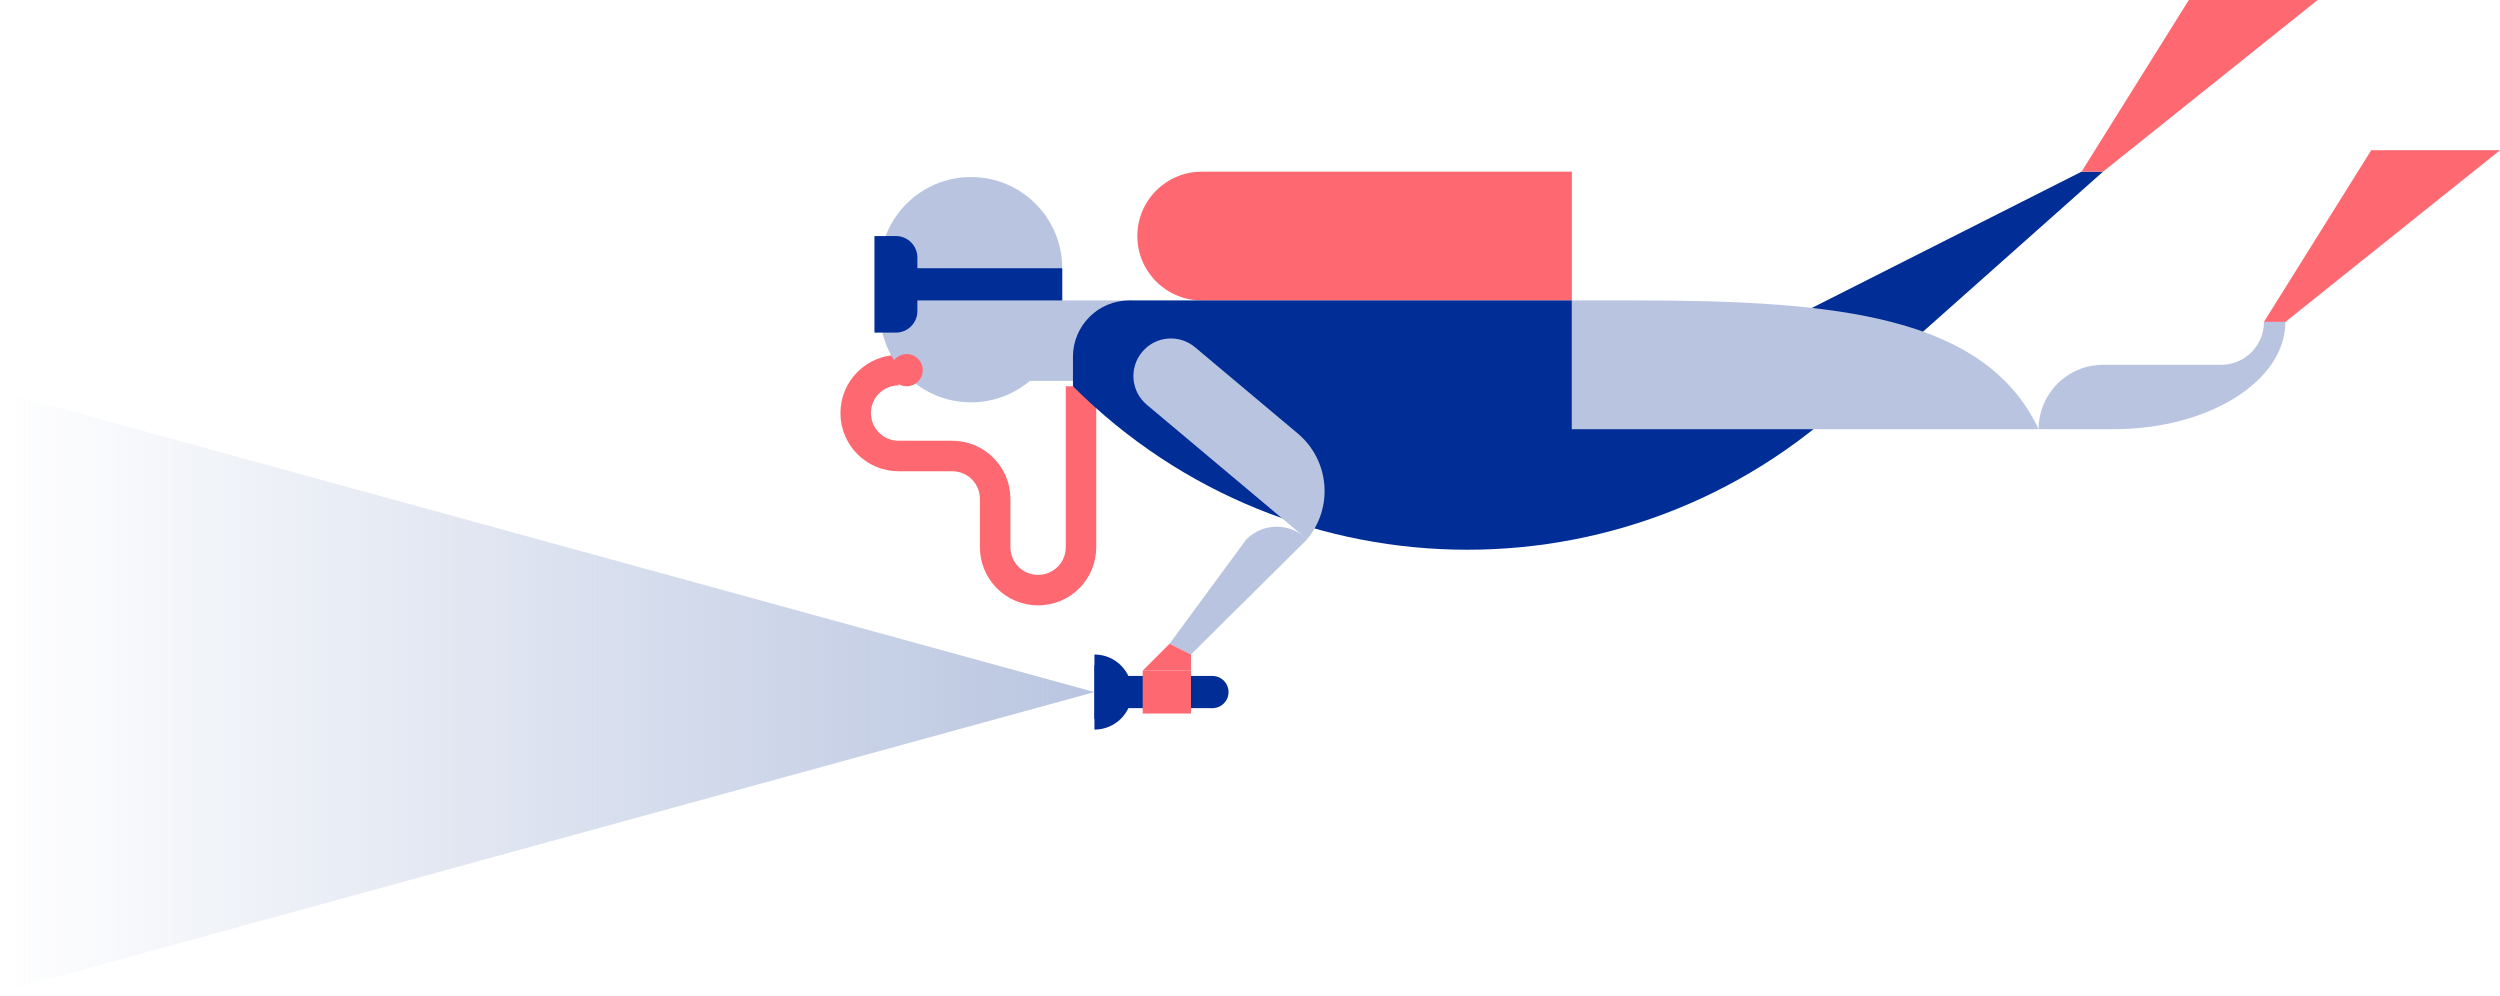 <svg width="246" height="98" viewBox="0 0 246 98" fill="none" xmlns="http://www.w3.org/2000/svg">
<path d="M88.423 36.425C86.087 36.425 84.2 38.312 84.2 40.648C84.2 42.984 86.087 44.871 88.423 44.871H93.702C96.038 44.871 97.925 46.758 97.925 49.094V53.845C97.925 56.181 99.812 58.069 102.148 58.069C104.484 58.069 106.371 56.181 106.371 53.845V46.983V38.008" stroke="#FD6871" stroke-width="3" stroke-miterlimit="10"/>
<path d="M107.691 68.099L0 97.661V38.537L107.691 68.099Z" fill="url(#paint0_linear)"/>
<path d="M118.249 29.562H154.674V16.893H118.249C114.752 16.893 111.914 19.73 111.914 23.228C111.914 26.725 114.752 29.562 118.249 29.562Z" fill="#FD6871"/>
<path d="M111.386 29.562H95.549V37.481H111.386V29.562Z" fill="#B9C5E0"/>
<path d="M86.575 30.618C86.575 35.58 90.587 39.592 95.549 39.592C100.512 39.592 104.524 35.58 104.524 30.618V26.395C104.524 21.433 100.512 17.421 95.549 17.421C90.587 17.421 86.575 21.433 86.575 26.395V30.618Z" fill="#B9C5E0"/>
<path d="M204.824 16.893L154.674 42.232V29.562H111.122C108.061 29.562 105.579 32.044 105.579 35.105V38.009C127.025 59.455 161.735 59.455 183.18 38.009L206.936 16.893H204.824Z" fill="#002D96"/>
<path d="M200.601 42.232H154.674V29.562H161.009C181.003 29.562 195.361 31.146 200.601 42.232Z" fill="#B9C5E0"/>
<path d="M224.884 31.674C224.884 37.507 217.322 42.232 207.991 42.232H200.601C200.601 38.734 203.438 35.897 206.936 35.897H218.549C220.885 35.897 222.773 34.01 222.773 31.674H224.884Z" fill="#B9C5E0"/>
<path d="M204.824 16.893L215.382 0H228.052L206.936 16.893H204.824Z" fill="#FD6871"/>
<path d="M222.772 31.674L233.33 14.781H246L224.884 31.674H222.772Z" fill="#FD6871"/>
<path d="M128.609 53.066C131.235 49.939 130.826 45.28 127.698 42.654L117.589 34.168C116.032 32.861 113.696 33.059 112.389 34.63C111.083 36.187 111.281 38.523 112.851 39.83L128.609 53.066Z" fill="#B9C5E0"/>
<path d="M122.644 53.066C124.294 51.417 126.973 51.417 128.622 53.066L117.193 64.403L115.082 63.347L122.644 53.066Z" fill="#B9C5E0"/>
<path d="M115.082 63.348L112.442 65.987H117.193V64.403L115.082 63.348Z" fill="#FD6871"/>
<path d="M104.524 26.395H88.687V29.562H104.524V26.395Z" fill="#002D96"/>
<path d="M109.803 65.459H107.691V70.738H109.803V65.459Z" fill="#002D96"/>
<path d="M119.305 66.515H110.858L109.802 65.459V70.738L110.858 69.682H119.305" fill="#002D96"/>
<path d="M119.305 69.683C120.179 69.683 120.888 68.974 120.888 68.099C120.888 67.224 120.179 66.515 119.305 66.515C118.43 66.515 117.721 67.224 117.721 68.099C117.721 68.974 118.43 69.683 119.305 69.683Z" fill="#002D96"/>
<path d="M107.691 64.403C109.737 64.403 111.387 66.053 111.387 68.099C111.387 70.144 109.737 71.794 107.691 71.794" fill="#002D96"/>
<path d="M117.193 65.987H112.442V70.21H117.193V65.987Z" fill="#FD6871"/>
<path d="M88.159 32.73C89.32 32.73 90.27 31.779 90.27 30.618V25.339C90.27 24.178 89.32 23.227 88.159 23.227H86.047V32.73H88.159Z" fill="#002D96"/>
<path d="M89.215 38.009C90.089 38.009 90.798 37.3 90.798 36.425C90.798 35.55 90.089 34.841 89.215 34.841C88.34 34.841 87.631 35.55 87.631 36.425C87.631 37.3 88.34 38.009 89.215 38.009Z" fill="#FD6871"/>
<defs>
<linearGradient id="paint0_linear" x1="108" y1="68.153" x2="-2.22403e-07" y2="68.153" gradientUnits="userSpaceOnUse">
<stop stop-color="#B9C5E0"/>
<stop offset="1" stop-color="#B9C5E0" stop-opacity="0"/>
</linearGradient>
</defs>
</svg>
